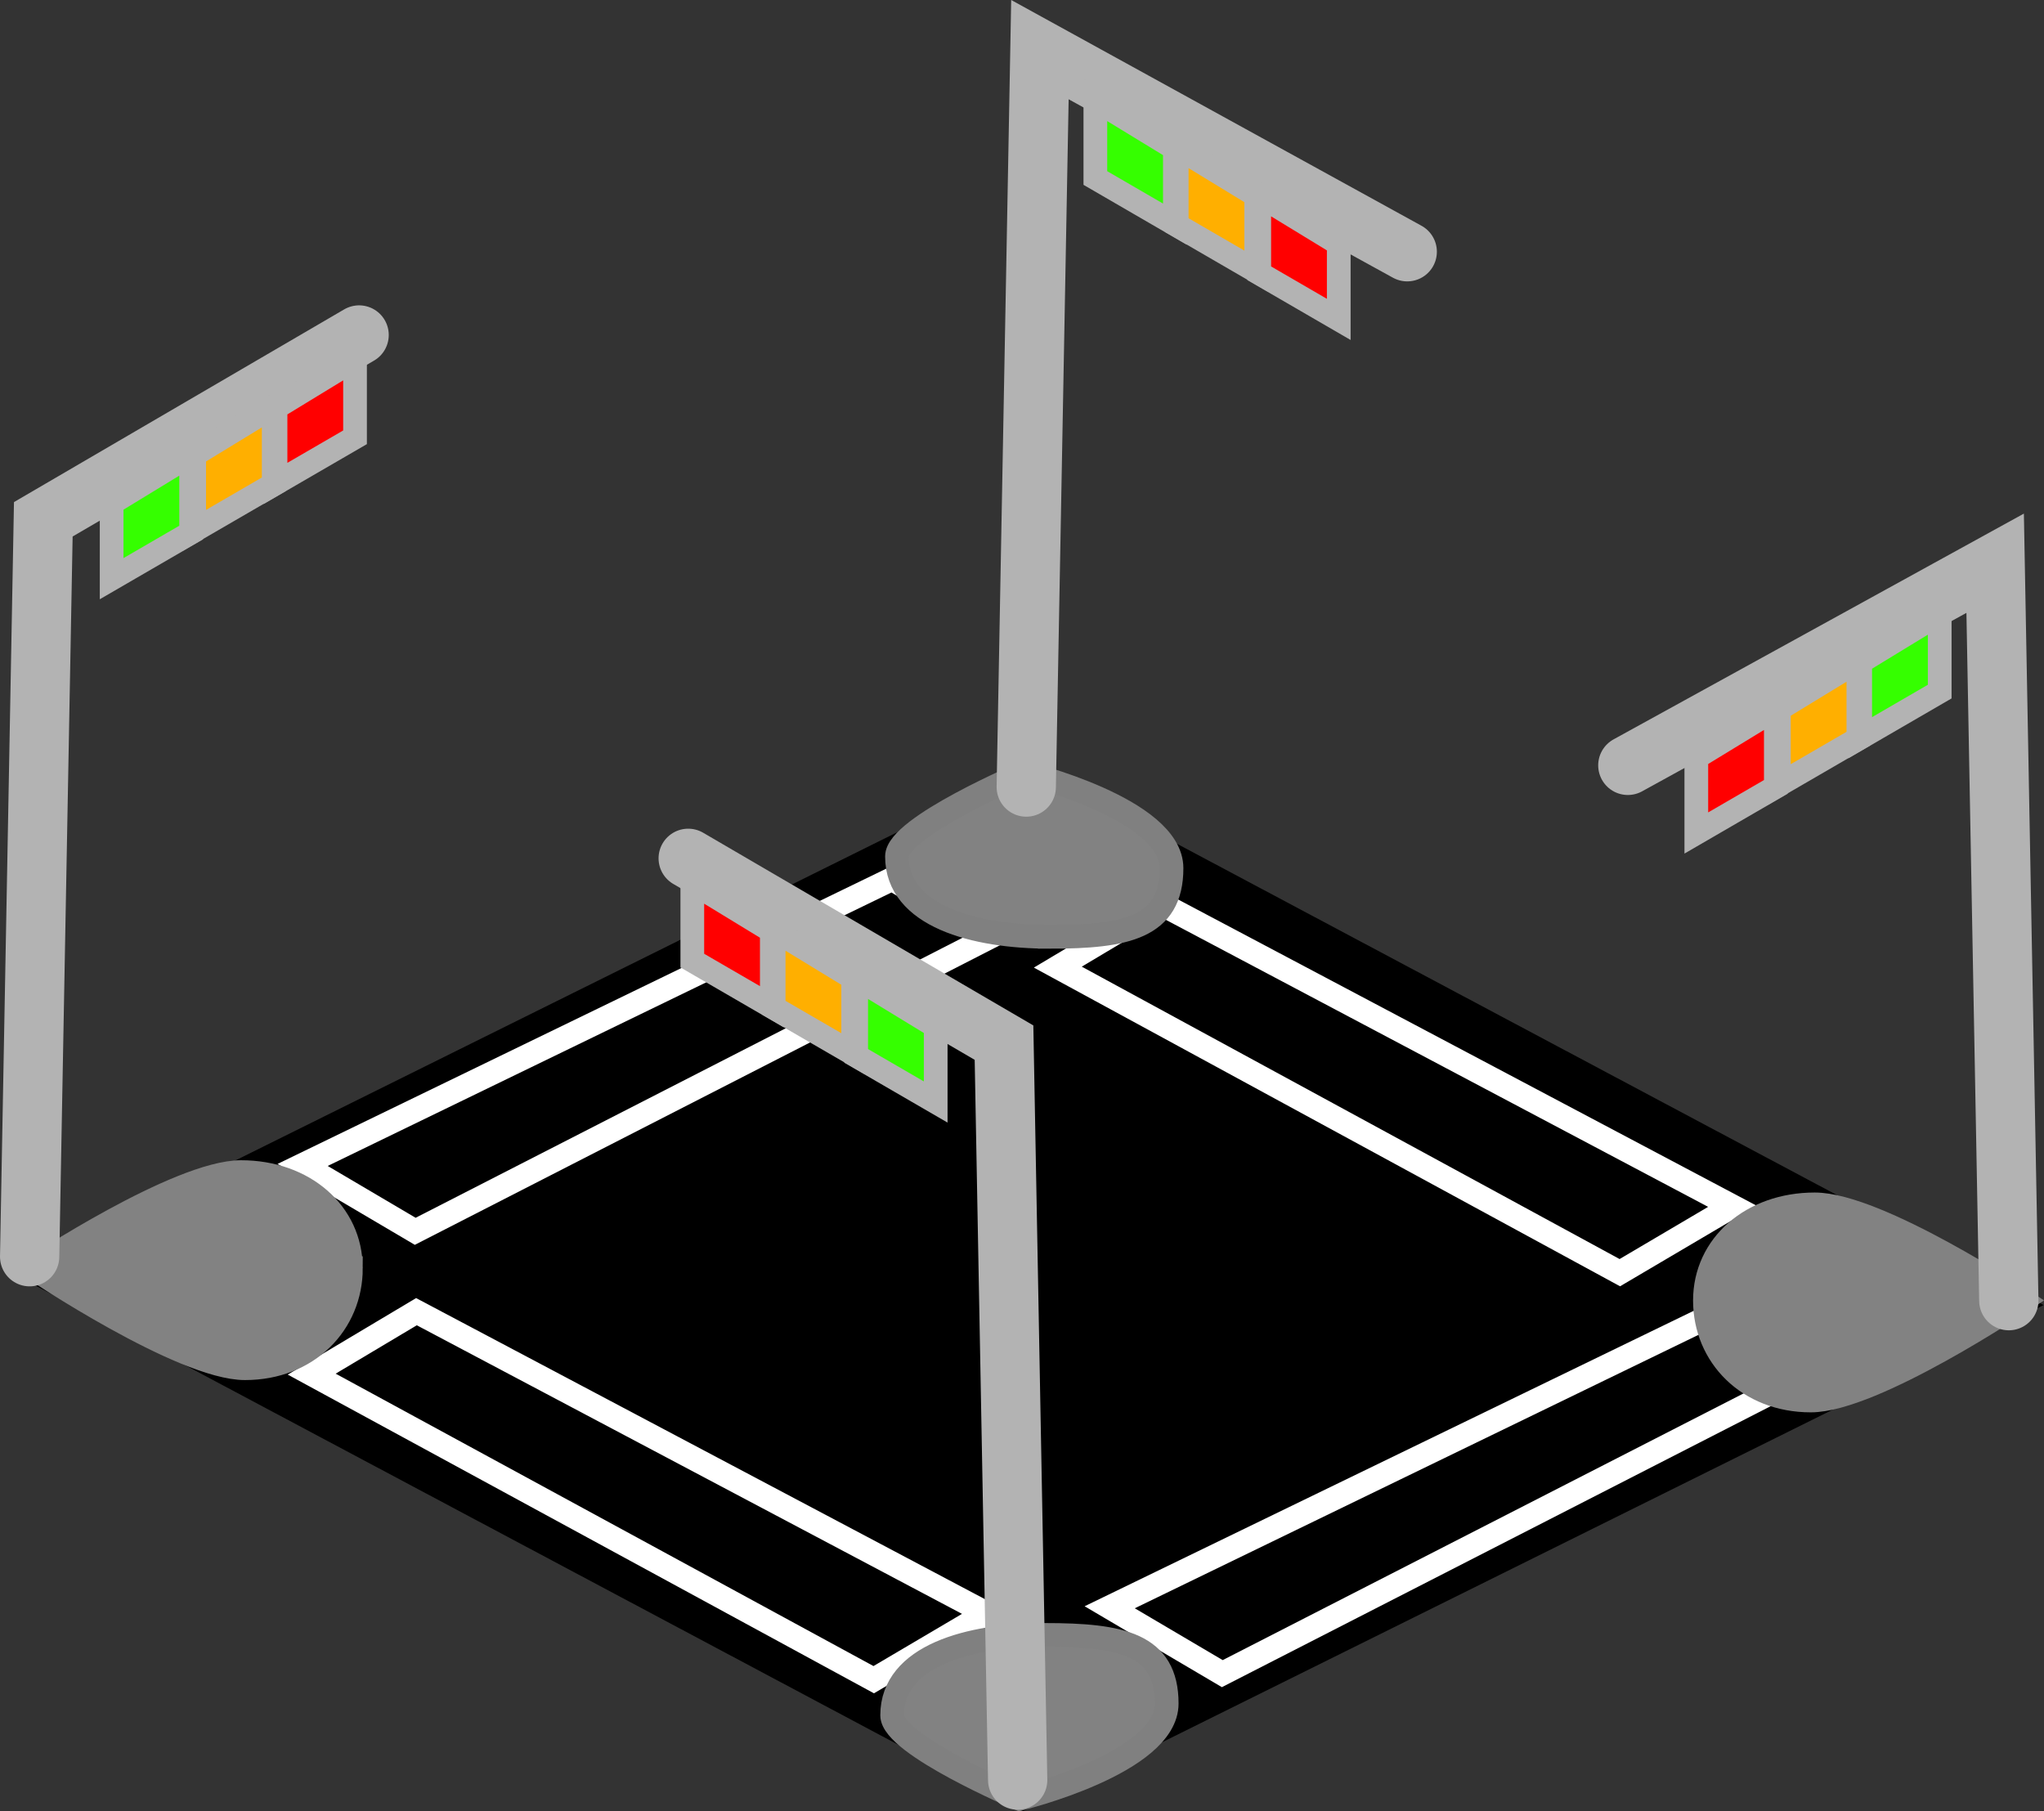 <svg version="1.1" xmlns="http://www.w3.org/2000/svg" xmlns:xlink="http://www.w3.org/1999/xlink" width="86.197" height="76.381" viewBox="0,0,86.197,76.381"><rect x="0" y="0" width="86.197" height="76.381" fill="#333333" stroke="none"/><g transform="translate(-196.693,-125.66)"><g data-paper-data="{&quot;isPaintingLayer&quot;:true}" fill-rule="nonzero" stroke-linejoin="miter" stroke-miterlimit="10" stroke-dasharray="" stroke-dashoffset="0" style="mix-blend-mode: normal"><path d="M199.312,179.337l40.835,-20.251l40.541,21.578l-40.835,20.251z" data-paper-data="{&quot;index&quot;:null}" fill="#000000" stroke="#000000" stroke-width="2" stroke-linecap="butt"/><path d="M209.838,183.608l4.417,-2.634l24.031,12.72l-4.748,2.799z" fill="#000000" stroke="#ffffff" stroke-width="1" stroke-linecap="butt"/><path d="M241.302,166.444l4.417,-2.634l24.031,12.72l-4.748,2.799z" fill="#000000" stroke="#ffffff" stroke-width="1" stroke-linecap="butt"/><path d="M248.238,196.238l-4.748,-2.799l24.858,-12.058l4.086,2.468z" data-paper-data="{&quot;index&quot;:null}" fill="#000000" stroke="#ffffff" stroke-width="1" stroke-linecap="butt"/><path d="M214.203,177.585l-4.748,-2.799l24.858,-12.058l4.086,2.468z" data-paper-data="{&quot;index&quot;:null}" fill="#000000" stroke="#ffffff" stroke-width="1" stroke-linecap="butt"/><path d="M245.894,197.499c0,2.512 -6.203,4.017 -6.203,4.017c0,0 -5.375,-2.284 -5.375,-3.52c0,-2.512 3.253,-3.391 6.451,-3.391c3.197,0 5.127,0.382 5.127,2.894z" fill="#828282" stroke="#808080" stroke-width="1" stroke-linecap="butt"/><path d="M240.97,165.166c-3.197,0 -6.451,-0.879 -6.451,-3.391c0,-1.237 5.375,-3.52 5.375,-3.52c0,0 6.203,1.505 6.203,4.017c0,2.512 -1.93,2.894 -5.127,2.894z" data-paper-data="{&quot;index&quot;:null}" fill="#828282" stroke="#808080" stroke-width="1" stroke-linecap="butt"/><path d="M211.491,179.14c0,2.329 -1.817,4.218 -4.466,4.218c-2.649,0 -8.932,-4.218 -8.932,-4.218c0,0 6.117,-4.052 8.766,-4.052c2.649,0 4.631,1.723 4.631,4.052z" fill="#828282" stroke="#828282" stroke-width="1" stroke-linecap="butt"/><path d="M273.223,176.449c2.649,0 8.766,4.052 8.766,4.052c0,0 -6.282,4.218 -8.932,4.218c-2.649,0 -4.466,-1.888 -4.466,-4.218c0,-2.329 1.982,-4.052 4.631,-4.052z" data-paper-data="{&quot;index&quot;:null}" fill="#828282" stroke="#828282" stroke-width="1" stroke-linecap="butt"/><g stroke="#b3b3b3"><path d="M239.609,200.725l-0.576,-31.097l-13.318,-7.772" fill="none" stroke-width="2.5" stroke-linecap="round"/><path d="M232.799,170.187v-3.291l3.353,2.045v3.191z" fill="#35ff00" stroke-width="1" stroke-linecap="butt"/><path d="M229.319,168.153v-3.291l3.353,2.045v3.191z" fill="#ffaf00" stroke-width="1" stroke-linecap="butt"/><path d="M225.888,166.169v-3.291l3.353,2.045v3.191z" fill="#ff0000" stroke-width="1" stroke-linecap="butt"/></g><g data-paper-data="{&quot;index&quot;:null}" stroke="#b3b3b3"><path d="M197.943,178.656l0.576,-31.097l13.318,-7.772" fill="none" stroke-width="2.5" stroke-linecap="round"/><path d="M201.401,150.063v-3.191l3.353,-2.045v3.291z" fill="#35ff00" stroke-width="1" stroke-linecap="butt"/><path d="M204.882,148.03v-3.191l3.353,-2.045v3.291z" fill="#ffaf00" stroke-width="1" stroke-linecap="butt"/><path d="M208.312,146.046v-3.191l3.353,-2.045v3.291z" fill="#ff0000" stroke-width="1" stroke-linecap="butt"/></g><g stroke="#b3b3b3"><path d="M239.971,158.85l0.576,-31.097l15.49,8.523" fill="none" stroke-width="2.5" stroke-linecap="round"/><path d="M249.796,137.184v-3.291l3.353,2.045v3.191z" data-paper-data="{&quot;index&quot;:null}" fill="#ff0000" stroke-width="1" stroke-linecap="butt"/><path d="M246.316,135.151v-3.291l3.353,2.045v3.191z" data-paper-data="{&quot;index&quot;:null}" fill="#ffaf00" stroke-width="1" stroke-linecap="butt"/><path d="M242.885,133.167v-3.291l3.353,2.045v3.191z" data-paper-data="{&quot;index&quot;:null}" fill="#35ff00" stroke-width="1" stroke-linecap="butt"/></g><g data-paper-data="{&quot;index&quot;:null}" stroke="#b3b3b3"><path d="M265.34,157.935l15.49,-8.523l0.576,31.097" fill="none" stroke-width="2.5" stroke-linecap="round"/><path d="M268.228,160.788v-3.191l3.353,-2.045v3.291z" data-paper-data="{&quot;index&quot;:null}" fill="#ff0000" stroke-width="1" stroke-linecap="butt"/><path d="M271.709,158.754v-3.191l3.353,-2.045v3.291z" data-paper-data="{&quot;index&quot;:null}" fill="#ffaf00" stroke-width="1" stroke-linecap="butt"/><path d="M275.139,156.77v-3.191l3.353,-2.045v3.291z" data-paper-data="{&quot;index&quot;:null}" fill="#35ff00" stroke-width="1" stroke-linecap="butt"/></g></g></g></svg>
